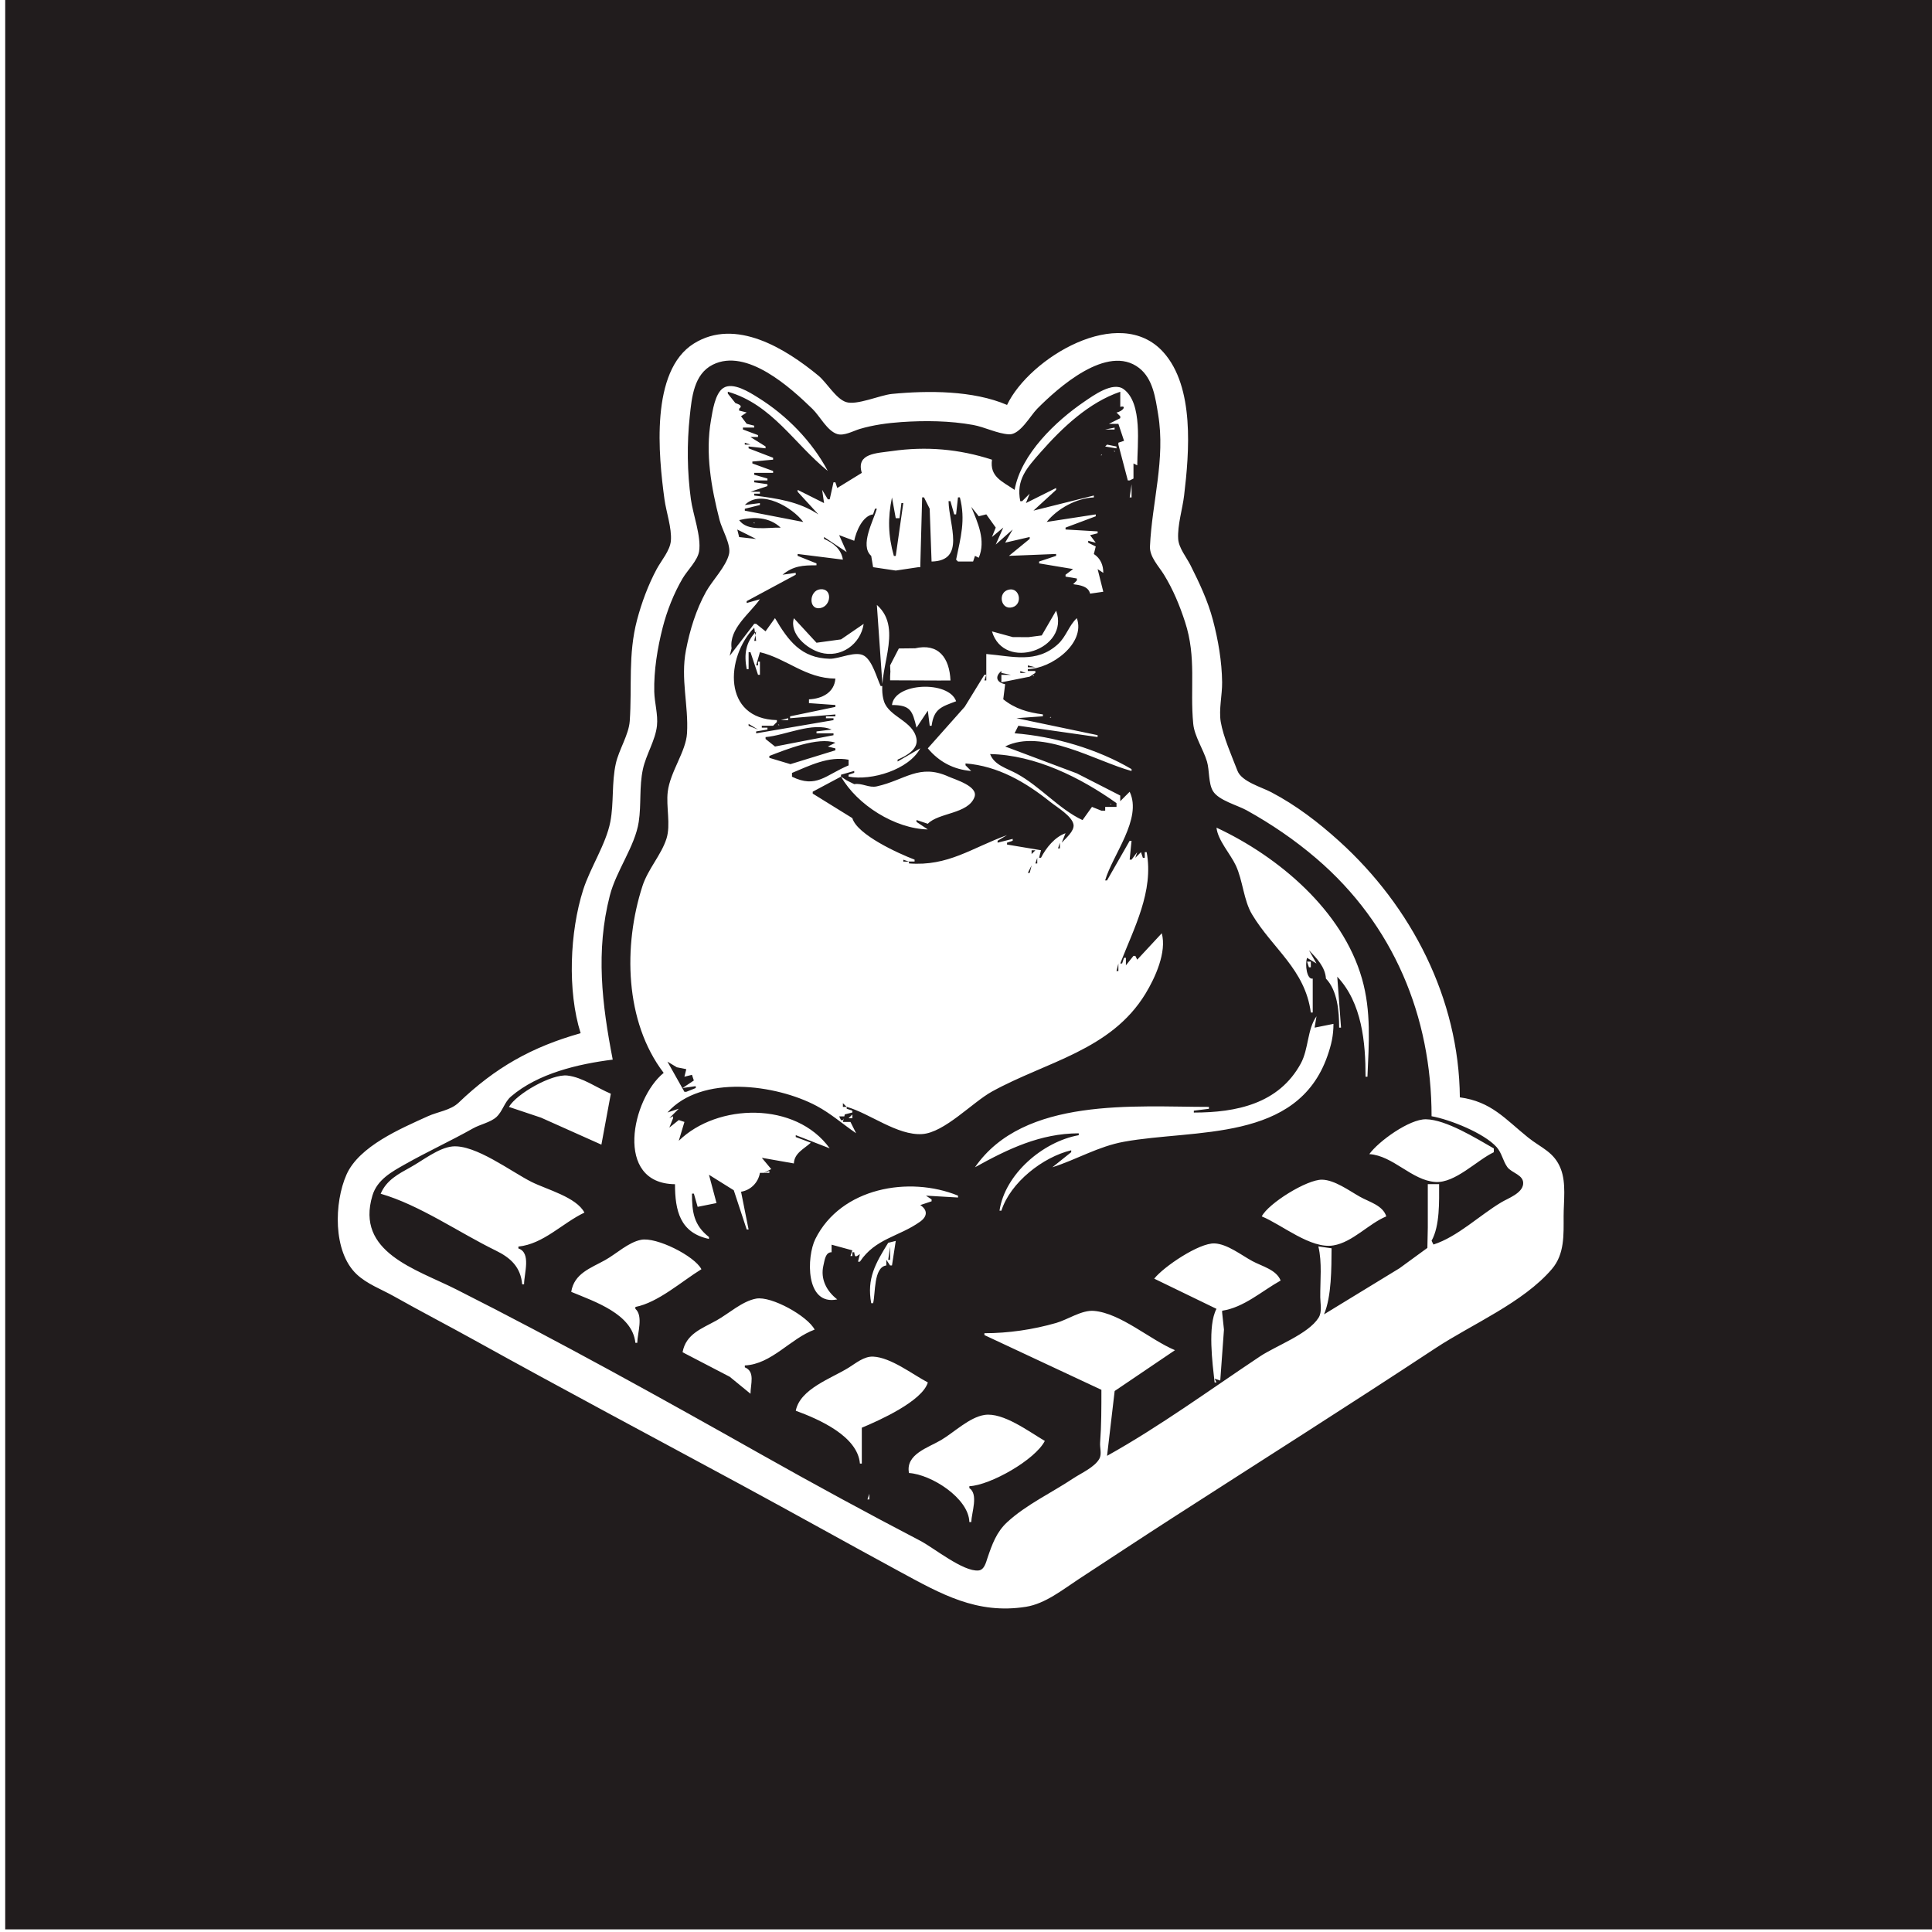 <?xml version="1.0" encoding="UTF-8" standalone="no"?>
<!-- Created with Inkscape (http://www.inkscape.org/) -->

<svg
   width="270.933mm"
   height="270.933mm"
   viewBox="0 0 270.933 270.933"
   version="1.1"
   id="svg1"
   xml:space="preserve"
   inkscape:version="1.3 (0e150ed6c4, 2023-07-21)"
   sodipodi:docname="drawing.svg"
   xmlns:inkscape="http://www.inkscape.org/namespaces/inkscape"
   xmlns:sodipodi="http://sodipodi.sourceforge.net/DTD/sodipodi-0.dtd"
   xmlns="http://www.w3.org/2000/svg"
   xmlns:svg="http://www.w3.org/2000/svg"><sodipodi:namedview
     id="namedview1"
     pagecolor="#ffffff"
     bordercolor="#000000"
     borderopacity="0.25"
     inkscape:showpageshadow="2"
     inkscape:pageopacity="0.0"
     inkscape:pagecheckerboard="0"
     inkscape:deskcolor="#d1d1d1"
     inkscape:document-units="mm"
     showguides="false"
     inkscape:zoom="0.72426347"
     inkscape:cx="433.54389"
     inkscape:cy="823.59532"
     inkscape:window-width="2560"
     inkscape:window-height="1009"
     inkscape:window-x="1272"
     inkscape:window-y="-8"
     inkscape:window-maximized="1"
     inkscape:current-layer="layer1" /><defs
     id="defs1" /><g
     inkscape:label="Layer 1"
     inkscape:groupmode="layer"
     id="layer1"
     transform="translate(29.343,-10.111)"><path
       style="fill:#211c1d;stroke:none"
       d="M -28.612,9.746 V 280.679 H 242.321 V 9.746 H -28.612 M 111.881,66.896 c 3.118,-6.552 15.739,-14.248 21.911,-7.404 4.412,4.892 3.642,14.062 2.918,20.104 -0.232,1.934 -0.944,4.147 -0.831,6.085 0.075,1.275 1.168,2.582 1.731,3.704 1.243,2.479 2.43,4.98 3.14,7.673 0.742,2.811 1.257,5.82 1.291,8.731 0.021,1.771 -0.483,3.837 -0.193,5.556 0.353,2.092 1.572,4.855 2.349,6.865 0.583,1.51 3.363,2.278 4.724,2.992 3.491,1.831 6.607,4.218 9.525,6.857 10.16,9.189 16.819,22.111 16.933,35.938 4.432,0.597 6.362,3.054 9.58,5.639 1.834,1.473 3.657,2.003 4.583,4.415 0.766,1.994 0.389,4.512 0.389,6.615 0,2.59 0.153,5.304 -1.644,7.407 -4.032,4.721 -11.199,7.72 -16.348,11.114 -12.18,8.03 -24.513,15.831 -36.777,23.73 -4.429,2.852 -8.821,5.756 -13.229,8.639 -2.255,1.475 -4.681,3.452 -7.408,3.884 -6.885,1.09 -11.912,-1.799 -17.727,-4.951 -7.425,-4.025 -14.796,-8.153 -22.225,-12.171 -12.439,-6.728 -24.939,-13.367 -37.306,-20.227 -3.777,-2.095 -7.614,-4.08 -11.377,-6.201 -1.747,-0.985 -3.768,-1.706 -5.243,-3.109 -3.327,-3.167 -3.129,-10.031 -1.405,-13.937 1.767,-4.002 7.624,-6.471 11.41,-8.195 1.399,-0.637 3.195,-0.83 4.322,-1.908 5.157,-4.932 10.243,-7.807 17.109,-9.741 -1.874,-5.927 -1.523,-14.22 0.356,-20.108 0.994,-3.114 3.201,-6.399 3.805,-9.525 0.519,-2.682 0.167,-5.471 0.778,-8.202 0.431,-1.927 1.813,-4.025 1.946,-5.933 0.336,-4.83 -0.253,-9.341 1.023,-14.175 0.642,-2.432 1.567,-4.926 2.758,-7.144 0.638,-1.188 1.875,-2.594 1.988,-3.969 0.146,-1.78 -0.655,-4.03 -0.899,-5.821 -0.833,-6.102 -2.031,-17.991 4.122,-21.836 5.861,-3.662 12.872,0.718 17.461,4.497 1.174,0.967 2.436,3.215 3.86,3.702 1.498,0.511 4.801,-0.973 6.458,-1.134 5.068,-0.49 11.403,-0.496 16.14,1.543 M 56.583,158.706 c -4.837,0.614 -10.447,1.908 -14.26,5.167 -0.939,0.802 -1.173,2.072 -2.048,2.879 -0.811,0.749 -2.295,1.041 -3.271,1.591 -3.128,1.762 -6.397,3.26 -9.525,5.027 -1.88,1.062 -3.92,2.16 -4.591,4.386 -2.404,7.971 6.082,10.31 11.735,13.164 14.453,7.296 28.758,15.245 42.862,23.197 7.334,4.135 14.76,8.17 22.225,12.065 1.918,1.001 6.018,4.364 8.167,4.163 0.826,-0.077 1.052,-1.15 1.27,-1.788 0.637,-1.871 1.25,-3.597 2.745,-4.978 2.668,-2.465 6.236,-4.125 9.25,-6.134 1.11,-0.74 3.019,-1.569 3.686,-2.769 0.367,-0.659 0.05,-1.54 0.104,-2.258 0.185,-2.471 0.179,-4.927 0.179,-7.408 l -16.404,-7.673 v -0.265 c 3.379,0 6.802,-0.504 10.054,-1.436 1.613,-0.462 3.597,-1.837 5.292,-1.695 3.768,0.316 7.905,4.066 11.377,5.512 l -8.459,5.725 -1.066,9.092 c 7.376,-4.111 14.403,-9.249 21.431,-13.935 2.255,-1.503 6.783,-3.133 8.229,-5.429 0.519,-0.824 0.248,-1.943 0.238,-2.861 -0.024,-2.344 0.28,-4.852 -0.266,-7.144 l 1.852,0.265 c -0.023,2.757 0.012,6.735 -1.058,9.26 l 10.583,-6.462 3.911,-2.854 0.059,-2.855 -0.001,-6.085 h 1.587 c -0.002,2.393 0.126,5.811 -1.058,7.938 l 0.265,0.529 c 3.356,-1.071 6.487,-4.114 9.525,-5.926 0.957,-0.57 2.918,-1.253 3.052,-2.548 0.136,-1.319 -1.627,-1.532 -2.238,-2.413 -0.607,-0.875 -0.759,-1.973 -1.49,-2.785 -1.763,-1.958 -6.547,-3.864 -9.113,-4.32 0,-13.978 -5.331,-26.875 -16.14,-36.135 -3.022,-2.589 -6.311,-4.835 -9.79,-6.765 -1.308,-0.725 -3.907,-1.38 -4.715,-2.682 -0.666,-1.074 -0.484,-2.926 -0.851,-4.161 -0.507,-1.708 -1.759,-3.536 -1.928,-5.292 -0.481,-5.002 0.49,-9.259 -1.15,-14.288 -0.759,-2.329 -1.666,-4.522 -2.948,-6.615 -0.725,-1.183 -2.036,-2.502 -1.969,-3.969 0.285,-6.238 2.191,-12.201 1.146,-18.521 -0.377,-2.283 -0.72,-4.991 -2.671,-6.504 -4.449,-3.448 -11.374,2.781 -14.282,5.71 -0.984,0.991 -2.411,3.689 -3.971,3.596 -1.64,-0.097 -3.385,-1.019 -5.026,-1.317 -3.244,-0.589 -6.764,-0.629 -10.054,-0.403 -1.93,0.132 -3.965,0.411 -5.821,0.961 -0.909,0.27 -2.204,1.013 -3.165,0.723 -1.407,-0.424 -2.456,-2.526 -3.474,-3.515 -3.069,-2.981 -9.225,-8.612 -13.999,-6.213 -2.657,1.335 -2.939,4.606 -3.219,7.226 -0.41,3.834 -0.366,7.817 0.156,11.642 0.289,2.116 1.476,5.222 1.153,7.296 -0.202,1.3 -1.66,2.686 -2.321,3.816 -1.23,2.105 -2.182,4.517 -2.787,6.879 -0.73,2.849 -1.252,6.052 -1.181,8.996 0.038,1.562 0.544,3.202 0.38,4.763 -0.214,2.042 -1.526,4.049 -1.968,6.085 -0.54,2.49 -0.213,4.938 -0.589,7.408 -0.522,3.425 -3.156,6.844 -4.05,10.319 -2.011,7.812 -1.104,15.252 0.403,23.019 m 30.162,-82.55 c -4.716,-3.803 -7.81,-9.323 -14.023,-11.113 v 0.265 l 1.058,1.323 c 0.513,0.195 1.079,0.38 0.529,0.794 v 0.265 l 1.058,0.265 -0.794,0.529 0.794,1.058 1.058,0.265 v 0.265 h -1.587 v 0.265 l 2.117,0.794 v 0.265 h -1.058 l 2.117,1.323 v 0.265 l -2.381,-0.265 v 0.265 l 3.44,1.323 v 0.265 l -2.91,0.265 v 0.265 l 2.91,1.058 v 0.265 h -2.646 v 0.265 l 1.852,0.529 v 0.265 h -1.852 v 0.265 l 1.852,0.265 v 0.265 l -2.381,0.794 h 1.323 v 0.265 h -0.794 v 0.265 c 3.206,0.405 6.242,0.831 8.996,2.646 l -2.91,-3.175 v -0.265 l 3.704,1.852 -0.265,-1.852 0.794,1.323 h 0.265 l 0.529,-2.381 h 0.265 l 0.265,0.794 3.44,-2.117 c -0.834,-2.767 2.081,-2.753 4.233,-3.062 4.794,-0.687 9.426,-0.286 14.023,1.21 -0.327,2.385 1.372,3.007 3.175,4.233 0.894,-5.014 5.788,-9.661 9.79,-12.384 1.231,-0.838 3.977,-2.846 5.497,-1.74 2.698,1.964 1.911,7.838 1.911,10.684 l -0.529,-0.265 v 2.117 l -0.529,0.265 h -0.265 l -1.323,-5.027 v -0.265 l 0.794,-0.265 -0.794,-2.381 h -1.323 l 1.587,-0.794 v -0.265 l -0.529,-0.529 c 0.881,-0.147 1.502,-1.037 0.529,-0.794 v -2.117 c -4.411,1.502 -8.136,5.038 -11.154,8.467 -1.955,2.221 -3.478,3.872 -2.869,6.879 h 0.265 l 1.058,-1.058 -0.529,1.323 4.233,-2.117 v 0.265 l -3.175,2.91 8.467,-2.117 v 0.265 c -2.457,0.113 -5.07,1.543 -6.615,3.44 l 6.879,-1.058 v 0.265 l -4.233,1.587 v 0.265 l 4.498,0.265 v 0.265 l -1.058,0.265 0.794,1.058 -1.058,-0.265 v 0.265 l 1.058,0.529 -0.265,1.058 c 0.93,0.609 1.331,1.552 1.323,2.646 l -0.794,-0.529 0.794,3.175 -1.852,0.265 c -0.243,-1.043 -1.42,-1.196 -2.381,-1.323 l 0.529,-0.529 V 91.237 l -1.587,-0.265 v -0.265 l 1.058,-0.794 -4.762,-0.794 V 88.856 l 2.381,-0.794 v -0.265 l -6.615,0.265 2.91,-2.381 v -0.265 l -3.44,0.794 1.058,-1.852 -2.381,2.117 1.058,-2.381 -1.587,1.323 0.529,-1.323 -1.323,-1.852 -1.058,0.265 -1.058,-1.323 c 0.939,2.259 2.074,4.722 1.058,7.144 l -0.529,-0.265 -0.265,0.794 h -2.117 l -0.265,-0.265 c 0.644,-3.119 1.351,-5.554 0.529,-8.731 h -0.265 l -0.265,2.381 h -0.265 l -0.529,-1.852 h -0.265 c 0.07,3.365 2.451,8.366 -2.381,8.467 l -0.265,-7.408 -0.794,-1.587 H 99.975 L 99.71,89.65 H 99.446 l -3.175,0.472 -3.175,-0.472 -0.265,-1.587 c -1.653,-1.445 0.321,-4.961 0.794,-6.615 h -0.265 l -0.265,0.794 c -1.471,0.195 -2.385,2.388 -2.646,3.704 l -2.117,-0.794 1.058,2.381 -3.175,-2.117 v 0.265 c 1.33,0.593 2.399,1.422 2.646,2.91 l -6.35,-0.794 v 0.265 l 2.646,1.058 v 0.265 c -1.912,0 -3.231,0.068 -4.763,1.323 l 1.852,-0.265 v 0.265 l -6.879,3.704 v 0.265 l 1.852,-0.529 c -1.427,2.026 -4.342,4.116 -3.969,6.879 l -0.265,1.058 3.44,-4.498 h 0.265 l 1.323,1.058 1.323,-1.852 c 1.871,3.172 3.666,5.609 7.673,5.7 1.356,0.031 3.674,-1.184 4.866,-0.4 1.139,0.749 1.721,3.024 2.278,4.225 h 0.265 l -0.794,-11.377 c 3.94,3.474 -0.25,9.531 0.989,13.49 0.701,2.242 4.113,2.751 4.569,5.292 0.268,1.491 -1.511,2.434 -2.648,2.914 v 0.265 l 3.175,-1.852 c -1.585,2.99 -6.837,4.592 -10.054,3.969 v -0.265 l 0.794,-0.265 v -0.265 l -1.852,0.529 v 0.265 l 0.794,0.529 1.058,0.529 c 1.122,-0.186 2.052,0.56 3.175,0.309 3.956,-0.883 5.937,-3.229 10.054,-1.367 0.945,0.427 4.197,1.355 3.636,2.868 -0.884,2.387 -5.033,2.17 -6.547,3.746 l -1.587,-0.529 v 0.265 l 1.587,1.058 c -4.597,-0.095 -9.908,-3.44 -12.171,-7.408 l -3.969,2.117 v 0.265 l 5.556,3.44 c 0.697,2.345 6.489,4.971 8.731,5.821 v 0.265 h -0.794 v 0.265 c 5.504,0.434 8.774,-2.16 13.758,-3.969 l -1.323,0.794 v 0.265 l 2.117,-0.529 v 0.265 l -0.794,0.265 v 0.265 l 4.763,0.794 -0.265,1.058 h 0.265 c 0.71,-1.392 1.94,-2.919 3.44,-3.44 l -0.529,1.323 c 0.534,-0.581 1.8,-1.637 1.652,-2.534 -0.196,-1.191 -2.361,-2.466 -3.24,-3.168 -3.507,-2.801 -7.357,-5.051 -11.906,-5.41 v 0.265 l 0.794,0.794 c -2.469,-0.202 -4.507,-1.282 -6.085,-3.175 l 5.177,-5.825 2.761,-4.494 h 0.265 l -0.265,0.794 h 0.265 v -3.704 c 3.585,0.293 7.022,1.385 10.044,-1.373 1.169,-1.067 1.531,-2.619 2.656,-3.654 1.264,3.567 -3.629,7.108 -6.879,7.144 v 0.265 h 1.058 v 0.265 l -0.794,0.529 -3.969,0.794 v -1.587 c -0.955,0.788 -0.683,1.609 0.529,1.852 l -0.265,2.117 c 1.673,1.335 3.442,1.844 5.556,2.117 v 0.265 l -3.704,0.265 11.377,2.381 v 0.265 l -11.113,-1.587 -0.529,1.058 c 5.587,0.445 11.585,2.188 16.404,5.027 v 0.265 c -5.026,-1.372 -12.567,-6.024 -17.727,-3.44 l 10.054,3.77 6.085,3.109 v 0.794 l 1.323,-1.323 c 1.808,3.778 -2.412,8.868 -3.44,12.435 h 0.265 l 3.175,-5.556 h 0.265 l -0.265,2.646 h 0.265 l 0.794,-1.058 -0.265,0.794 0.794,-0.794 0.265,0.794 h 0.265 v -0.794 h 0.265 c 1.021,5.502 -1.779,10.648 -3.704,15.61 h 0.265 l 0.265,-0.794 h 0.265 v 1.058 l 1.058,-1.323 h 0.265 l 0.265,0.529 3.44,-3.704 c 0.725,2.636 -0.926,6.243 -2.279,8.467 -4.851,7.968 -13.914,9.532 -21.533,13.731 -2.734,1.507 -6.673,5.766 -9.79,5.963 -3.482,0.221 -7.315,-2.885 -10.583,-3.82 v 0.265 l 0.794,0.265 v 0.265 l -1.058,0.265 -0.265,1.058 h 1.058 l 0.794,1.587 c -1.867,-1.276 -3.542,-2.769 -5.556,-3.839 -5.661,-3.009 -16.134,-4.44 -20.902,0.929 l 1.587,-0.529 -1.323,1.323 0.529,-0.265 v 0.265 l -0.529,1.323 1.323,-1.058 0.794,0.265 -0.794,2.646 c 5.397,-5.282 16.402,-5.562 21.167,1.058 l -4.763,-1.852 v 0.265 l 2.117,0.794 c -0.992,0.892 -2.317,1.466 -2.381,2.91 l -4.498,-0.794 1.323,1.587 -1.058,0.529 0.794,-0.265 v 0.265 h -1.323 c -0.227,1.351 -1.28,2.426 -2.646,2.646 l 1.058,5.292 h -0.265 l -1.813,-5.5 -3.478,-2.173 1.058,3.969 -2.646,0.529 -0.529,-1.852 h -0.265 c 0,2.56 0.246,4.419 2.381,6.085 v 0.265 c -4.062,-0.85 -4.763,-3.982 -4.763,-7.673 -8.589,-0.077 -6.071,-11.984 -1.587,-15.61 -5.486,-7.195 -5.673,-17.878 -2.978,-26.194 0.777,-2.398 2.644,-4.37 3.372,-6.659 0.615,-1.932 -0.074,-4.511 0.176,-6.57 0.342,-2.817 2.551,-5.622 2.703,-8.202 0.232,-3.911 -0.926,-7.595 -0.15,-11.642 0.54,-2.817 1.415,-5.686 2.814,-8.202 0.899,-1.617 2.807,-3.515 3.227,-5.292 0.31,-1.311 -0.99,-3.455 -1.325,-4.763 -1.166,-4.552 -2.026,-9.34 -1.203,-14.023 0.223,-1.267 0.555,-3.715 1.713,-4.49 1.365,-0.914 3.739,0.625 4.879,1.333 4.018,2.493 7.566,6.125 9.79,10.301 m -12.435,-8.202 0.265,0.265 -0.265,-0.265 m 53.446,0.265 0.265,0.265 -0.265,-0.265 m -0.794,1.852 v 0.265 h -1.323 l 1.323,-0.265 m -0.265,1.058 -0.265,0.794 0.265,-0.794 m 1.058,0.265 -0.265,0.265 0.265,-0.265 m -50.271,0.265 -0.265,0.265 0.265,-0.265 m -2.381,0.529 v 0.265 h 0.794 l -0.794,-0.265 m 50.8,0.265 1.323,0.265 v 0.265 l -1.587,-0.265 0.265,-0.265 m 2.381,0.529 0.265,0.265 -0.265,-0.265 m -1.323,0.353 0.088,0.088 c -0.131,0.044 -0.293,-0.088 -0.088,-0.088 m -1.852,0.529 c 0.205,0 0.042,0.132 -0.088,0.088 l 0.088,-0.088 m -46.302,3.616 -0.265,0.265 0.265,-0.265 m 51.065,0 -0.265,0.265 0.265,-0.265 m -0.529,0.529 v 1.852 h -0.265 l 0.265,-1.852 m -10.054,0.265 -0.265,0.265 0.265,-0.265 m -37.042,0.265 -0.265,0.265 0.265,-0.265 m 13.494,1.323 c -0.596,2.903 -0.547,5.314 0.265,8.202 h 0.265 l 1.058,-7.408 h -0.265 l -0.265,2.117 H 96.271 l -0.529,-2.91 m -20.637,1.058 2.117,-0.265 v 0.265 l -2.117,0.529 v 0.265 l 8.202,1.587 c -1.499,-2.035 -5.959,-4.672 -8.202,-2.381 m 18.521,0.265 0.265,0.265 -0.265,-0.265 m 21.696,0.529 0.265,0.265 -0.265,-0.265 m -41.01,1.323 c 1.165,1.661 4.026,0.994 5.821,1.058 -1.616,-1.512 -3.754,-1.55 -5.821,-1.058 m 2.117,0.353 0.088,0.088 c -0.131,0.044 -0.293,-0.088 -0.088,-0.088 m 35.013,0.353 0.088,0.176 -0.088,-0.176 m -37.394,0.617 0.265,1.058 2.381,0.265 -2.646,-1.323 m 48.948,1.323 0.265,0.265 -0.265,-0.265 m 0.794,1.323 0.265,0.265 -0.265,-0.265 m -34.131,0.794 -0.265,0.265 0.265,-0.265 m 3.175,0.529 0.529,0.794 -0.529,-0.794 m 31.485,1.323 -0.265,0.529 0.265,-0.529 m -30.251,0.441 -0.088,0.176 0.088,-0.176 m 28.663,1.147 0.265,0.265 -0.265,-0.265 m -37.048,1.498 c 1.749,-0.178 1.564,2.355 0.014,2.636 -1.72,0.311 -1.584,-2.476 -0.014,-2.636 m 26.472,0.045 c 1.498,-0.309 1.96,2.022 0.51,2.465 -1.665,0.509 -2.18,-2.121 -0.51,-2.465 m 13.751,1.367 -0.265,0.265 0.265,-0.265 m -7.144,1.587 c 1.978,5.4 -7.306,8.597 -8.996,2.91 l 2.91,0.794 2.196,0.013 1.874,-0.244 2.016,-3.473 m -36.777,1.058 3.175,3.44 3.44,-0.47 3.175,-2.175 c -0.43,2.859 -3.195,4.851 -6.085,4.024 -1.893,-0.541 -4.353,-2.616 -3.704,-4.818 m -4.763,0.529 -0.265,0.265 0.265,-0.265 m 1.323,0.529 0.265,0.265 -0.265,-0.265 m -2.117,0.265 c -4.043,4.131 -4.469,12.802 3.175,12.965 v 0.265 l -0.529,0.529 h -1.587 v 0.265 h 0.794 v 0.265 l -1.587,0.265 v 0.265 l 10.848,-1.852 v -0.265 h -1.058 v -0.265 h 1.323 v -0.265 l -6.35,0.529 v -0.265 l 6.35,-1.323 v -0.265 l -3.704,-0.265 v -0.529 c 1.807,-0.086 3.548,-0.927 3.704,-2.91 -4.212,-0.035 -6.81,-2.809 -10.583,-3.704 l -0.529,1.852 h 0.265 v -0.529 h 0.265 v 1.852 h -0.265 l -1.058,-3.175 h -0.265 v 2.381 h -0.265 c -0.383,-2.062 -0.184,-3.723 1.323,-5.292 l -0.265,1.323 h 0.265 l -0.265,-1.852 m 0.265,2.381 0.265,0.265 -0.265,-0.265 m 22.225,0 v 0.529 c 3.378,-0.802 4.892,1.361 5.027,4.498 h -1.323 v 0.265 h 1.058 l -1.056,-0.255 -0.83,0.154 0.034,0.101 h 0.529 l 0.268,-0.259 -7.145,-0.029 v -0.495 l -0.002,-0.011 0.044,-0.797 -0.009,-6.7e-4 -0.034,-0.79 1.224,-2.372 2.215,-0.025 m -19.579,-0.249 0.265,0.265 -0.265,-0.265 m 18.962,0.353 0.176,0.088 -0.176,-0.088 m -18.962,0.441 0.265,0.265 -0.265,-0.265 m 17.198,0 -0.265,0.265 0.265,-0.265 m -16.669,0.529 -0.265,0.529 0.265,-0.529 m 39.687,0.265 -0.265,0.265 0.265,-0.265 m -3.175,0.794 0.265,0.265 -0.265,-0.265 m -1.587,0.265 v 0.265 h 1.058 l -1.058,-0.265 m -1.058,0.794 v 0.265 h 0.794 l -0.794,-0.265 m -2.646,0.265 v 0.265 h 1.323 l -1.323,-0.265 m -27.252,0.265 -0.265,0.265 0.265,-0.265 m 31.75,0.088 0.088,0.088 c -0.131,0.043 -0.293,-0.088 -0.088,-0.088 m -38.1,0.176 -0.265,0.265 0.265,-0.265 m 0.529,0.265 -0.265,0.265 0.265,-0.265 m 26.723,3.175 c -2.069,0.781 -3.114,1.036 -3.44,3.44 h -0.265 l -0.265,-2.117 -1.587,2.381 c -0.57,-2.364 -0.825,-3.173 -3.44,-3.175 0.354,-3.169 7.968,-3.463 8.996,-0.529 m 13.229,2.205 c 0.205,0 0.042,0.132 -0.088,0.088 l 0.088,-0.088 m -36.777,0.176 v 0.265 h -1.058 l 1.058,-0.265 m -5.556,0.794 v 0.265 l 1.323,0.529 -1.323,-0.794 m 4.233,0.088 0.088,0.088 c -0.131,0.043 -0.293,-0.088 -0.088,-0.088 m -0.529,0.176 -0.265,0.265 0.265,-0.265 m -1.323,1.587 v 0.265 l 1.323,1.058 8.202,-1.587 v -0.265 h -2.381 v -0.265 l 2.117,-0.265 c -2.662,-1.115 -6.512,0.834 -9.26,1.058 m 0.529,2.646 v 0.265 l 2.955,0.885 6.305,-1.943 v -0.265 l -1.058,-0.265 1.058,-0.529 c -2.428,-0.87 -6.947,0.961 -9.26,1.852 m 30.956,-0.265 c 0.588,1.552 2.335,1.987 3.704,2.728 3.301,1.786 5.959,4.996 9.26,6.533 l 1.323,-1.852 1.323,0.529 h 0.265 0.265 v -0.529 h 1.587 v -0.529 c -5.071,-3.601 -11.378,-6.748 -17.727,-6.879 m -27.781,2.646 v 0.529 c 3.436,1.684 4.718,-0.247 7.938,-1.587 v -0.794 c -2.772,-0.541 -5.454,0.819 -7.938,1.852 m 8.202,-1.587 0.265,0.265 -0.265,-0.265 m 6.262,0.088 0.176,0.088 -0.176,-0.088 m -0.706,0.176 0.265,0.265 -0.265,-0.265 m -5.027,0.794 0.265,0.265 -0.265,-0.265 m 0.794,0.529 0.265,0.265 -0.265,-0.265 m -0.617,0.353 0.176,0.088 -0.176,-0.088 m 36.601,2.293 -0.265,0.265 0.265,-0.265 m 0.794,0 -0.265,0.265 0.265,-0.265 m -21.167,0.529 0.265,0.265 -0.265,-0.265 m 17.727,1.058 -0.265,0.265 0.265,-0.265 m 1.852,0.088 0.088,0.088 c -0.131,0.043 -0.293,-0.088 -0.088,-0.088 m 0.97,0.794 0.176,0.088 -0.176,-0.088 m -38.276,0.176 0.265,0.529 -0.265,-0.529 m 34.66,0 0.265,0.265 -0.265,-0.265 m -20.373,1.058 -0.265,0.265 0.265,-0.265 m 1.323,0 -0.265,0.265 0.265,-0.265 m -1.852,0.529 -0.265,0.265 0.265,-0.265 m 38.365,0.794 c 8.708,4.066 17.659,11.617 20.397,21.167 1.317,4.592 0.971,9.074 0.77,13.758 h -0.265 c 0,-4.78 -0.491,-10.336 -3.969,-14.023 l 0.529,7.144 h -0.265 c -10e-4,-2.235 -0.223,-5.195 -1.852,-6.879 -0.1,-1.621 -1.297,-2.859 -2.381,-3.969 l 1.058,1.852 -1.323,-0.794 c -0.328,0.984 -0.009,3.111 0.794,2.91 v 4.763 h -0.265 c -0.818,-6.069 -5.342,-8.929 -8.24,-13.758 -1.195,-1.991 -1.283,-4.74 -2.286,-6.879 -0.763,-1.627 -2.527,-3.531 -2.704,-5.292 m -20.902,0.265 -0.265,0.265 0.265,-0.265 m -10.054,1.852 0.265,0.265 -0.265,-0.265 m 8.996,0 -0.265,0.794 h 0.265 v -0.794 m -1.94,0.441 -0.088,0.176 0.088,-0.176 m -2.028,0.617 v 0.529 l 0.529,-0.529 h -0.529 m -0.794,1.058 -0.265,0.529 0.265,-0.529 m 1.587,0 -0.265,0.794 h 0.265 v -0.794 m -18.785,0.265 v 0.265 h 0.794 l -0.794,-0.265 m 2.91,0.265 -0.265,0.265 0.265,-0.265 m 15.081,0.529 -0.529,1.058 h 0.265 l 0.265,-1.058 m 36.248,8.467 0.265,0.265 -0.265,-0.265 m 0.794,0.794 0.529,0.794 -0.529,-0.794 m 0.529,1.058 1.323,1.323 -1.323,-1.323 m -23.019,1.323 -0.265,0.265 0.265,-0.265 m 23.636,0.97 0.088,0.176 -0.088,-0.176 m -23.901,0.882 0.265,0.265 -0.265,-0.265 m 24.871,0 v 0.794 h -0.265 l -0.265,-0.794 h 0.529 m -26.988,0.265 -0.265,1.058 h 0.265 v -1.058 m 1.323,0.265 -0.265,0.529 0.265,-0.529 m 26.458,0 -0.529,1.058 0.529,-1.058 m -28.31,1.058 0.265,0.265 -0.265,-0.265 m 1.058,0 0.265,0.265 -0.265,-0.265 m 30.163,0 0.265,0.265 -0.265,-0.265 m -30.868,0.706 0.088,0.176 -0.088,-0.176 m 7.849,-0.176 -0.265,0.265 0.265,-0.265 m 20.02,0.176 -0.088,0.176 0.088,-0.176 m 1.147,-0.176 -0.265,0.265 0.265,-0.265 m -29.633,0.265 -0.529,1.058 0.529,-1.058 m 7.938,0.529 -0.265,0.265 0.265,-0.265 m 21.872,0.706 -0.088,0.176 0.088,-0.176 m -1.499,0.617 -0.265,0.265 0.265,-0.265 m 0.265,3.44 -0.265,1.587 2.646,-0.529 c -1.9e-4,1.658 -0.302,2.935 -0.847,4.498 -4.233,12.129 -18.584,10.224 -28.522,12.029 -3.632,0.659 -6.635,2.5 -10.054,3.582 l 2.646,-2.117 v -0.265 c -3.965,0.942 -8.526,4.503 -9.79,8.467 h -0.265 c 0.759,-5.136 6.102,-9.693 11.112,-10.583 v -0.265 c -5.41,0.015 -9.933,2.201 -14.552,4.763 6.823,-9.896 22.428,-8.467 32.808,-8.467 v 0.265 l -2.117,0.265 v 0.265 c 5.944,0 11.915,-1.218 14.999,-6.879 1.112,-2.041 0.895,-4.784 2.199,-6.615 m -0.441,2.028 0.088,0.176 -0.088,-0.176 m 0.176,1.147 0.265,0.265 -0.265,-0.265 m -0.794,2.117 0.265,0.265 -0.265,-0.265 m -89.958,0.265 -0.265,0.529 0.265,-0.529 m 0,0.794 2.381,4.233 h 0.265 l 1.323,-0.529 v -0.265 l -1.852,0.265 1.587,-1.058 -0.265,-0.794 -1.058,0.265 0.265,-1.058 -1.323,-0.265 -1.323,-0.794 m 0.794,0.265 -0.265,0.265 0.265,-0.265 m 0.529,0.529 -0.265,0.265 0.265,-0.265 m 0.529,0 -0.265,0.265 0.265,-0.265 m -9.79,3.704 -1.323,7.144 -8.467,-3.786 -4.498,-1.506 c 1.068,-1.848 6.007,-4.656 8.202,-4.399 2.13,0.249 4.14,1.738 6.085,2.547 m 9.966,-2.469 -0.088,0.176 0.088,-0.176 m 2.205,1.676 0.265,0.265 -0.265,-0.265 m -0.882,0.353 0.176,0.088 -0.176,-0.088 m 21.255,1.764 v 0.529 h 0.529 l -0.529,-0.529 m 23.019,0 -0.265,0.265 0.265,-0.265 m 28.84,0.265 -0.265,0.265 0.265,-0.265 m -53.181,0.265 0.265,0.265 -0.265,-0.265 m 49.742,0.529 0.265,0.265 -0.265,-0.265 m -73.29,0.265 -0.529,0.794 0.529,-0.794 m 26.194,0.265 v 0.529 h -0.529 l 0.529,-0.529 m -1.852,0.265 0.265,0.529 h 0.265 l 0.265,-0.529 h -0.794 m -24.077,0.265 -0.265,0.529 0.265,-0.529 m 115.887,4.233 v 0.529 c -2.397,1.134 -5.427,4.363 -8.202,4.173 -3.326,-0.228 -5.901,-3.688 -9.26,-3.908 1.294,-1.794 5.614,-4.917 7.938,-4.885 2.832,0.04 7.094,2.707 9.525,4.091 m -114.565,-3.44 0.265,0.265 -0.265,-0.265 m 25.665,0.794 -0.265,0.265 0.265,-0.265 m 30.868,0.353 0.176,0.088 -0.176,-0.088 m -40.481,0.265 0.176,0.088 -0.176,-0.088 m -40.922,0.176 -0.265,0.265 0.265,-0.265 m 50.8,0.265 -0.265,0.265 0.265,-0.265 m -25.929,0.529 0.265,0.265 -0.265,-0.265 m 16.845,0.088 0.176,0.088 -0.176,-0.088 m 0.617,0.176 0.265,0.265 -0.265,-0.265 m -30.427,9.79 c -3.079,1.456 -5.74,4.41 -9.26,4.763 v 0.265 c 1.822,0.605 0.798,3.512 0.794,5.027 h -0.265 c -0.212,-2.414 -1.61,-3.714 -3.704,-4.734 -5.151,-2.51 -10.662,-6.385 -16.14,-7.966 0.816,-1.923 2.481,-2.769 4.233,-3.741 1.667,-0.925 3.896,-2.702 5.821,-2.89 3.213,-0.313 8.292,3.568 11.113,4.978 2.134,1.067 6.281,2.129 7.408,4.299 m 68.262,-8.996 0.265,0.265 -0.265,-0.265 m -40.217,1.587 0.265,0.265 -0.265,-0.265 m -3.175,0.265 0.265,0.265 -0.265,-0.265 m 3.969,0.265 0.265,0.529 -0.265,-0.529 m -3.969,0.794 0.794,-0.265 -0.794,0.265 m 1.852,0.265 0.265,0.529 -0.265,-0.529 m 0.529,0.794 -0.265,0.265 0.265,-0.265 m 85.196,5.556 c -2.486,1.032 -4.712,3.617 -7.408,4.069 -3.183,0.534 -7.218,-2.904 -10.054,-4.069 0.936,-1.83 6.348,-5.196 8.467,-5.148 1.756,0.04 3.808,1.554 5.292,2.39 1.322,0.745 3.219,1.205 3.704,2.758 m -60.06,-2.91 v 0.265 l -4.498,-0.265 0.794,0.529 v 0.265 l -1.587,0.529 c 1.043,0.685 1.025,1.579 -0.029,2.331 -2.957,2.111 -6.255,2.334 -8.438,5.606 h -0.265 l 0.265,-1.058 c -0.611,0.413 -0.701,0.498 -0.794,-0.265 h -0.265 v 0.529 h -0.265 l 0.265,-0.794 -2.91,-0.794 v 1.058 c -0.873,0 -0.967,1.094 -1.147,1.852 -0.447,1.892 0.431,3.598 1.94,4.763 -4.514,0.934 -4.3,-6 -3.075,-8.467 3.58,-7.205 13.151,-8.884 20.008,-6.085 m -13.758,3.704 0.265,0.265 -0.265,-0.265 m -0.529,0.265 0.265,0.265 -0.265,-0.265 m -1.323,0.794 0.265,0.265 -0.265,-0.265 m -1.058,1.058 -0.265,0.529 0.265,-0.529 m -19.315,4.498 c -2.757,1.693 -6.07,4.676 -9.26,5.292 v 0.265 c 1.137,0.993 0.293,3.401 0.265,4.763 h -0.265 c -0.414,-4.043 -5.719,-5.78 -8.996,-7.144 0.411,-2.59 2.714,-3.318 4.763,-4.461 1.576,-0.88 3.234,-2.483 5.027,-2.839 2.151,-0.427 7.495,2.257 8.467,4.125 m 27.252,-3.969 -0.529,3.44 h -0.265 l -0.529,-0.794 v 0.794 c -1.809,0.235 -1.502,3.969 -1.852,5.292 h -0.265 c -0.644,-3.469 0.606,-5.588 2.381,-8.467 l 1.058,-0.265 m -8.731,0.265 0.265,0.265 -0.265,-0.265 m 62.706,5.292 c -2.633,1.466 -5.143,3.775 -8.202,4.233 v 0.265 l 0.255,2.381 -0.52,7.144 -0.794,-0.265 0.265,0.529 h -0.265 c -0.294,-2.678 -1.002,-7.946 0.265,-10.319 l -8.731,-4.233 c 1.299,-1.656 6.293,-5.042 8.467,-4.942 1.788,0.082 3.763,1.653 5.292,2.479 1.361,0.736 3.372,1.201 3.969,2.728 m -61.912,-5.027 0.265,0.265 -0.265,-0.265 m 7.144,0.265 -0.265,1.852 h 0.265 v -1.852 m -4.762,0.529 0.265,0.265 -0.265,-0.265 m -39.687,6.085 -0.265,0.265 0.265,-0.265 m 33.867,5.027 c -3.41,1.248 -6.022,4.852 -9.79,5.027 v 0.265 c 1.482,0.598 0.797,2.363 0.794,3.704 l -2.91,-2.381 -6.615,-3.44 c 0.467,-2.579 2.704,-3.313 4.763,-4.461 1.712,-0.955 3.603,-2.704 5.556,-3.059 2.157,-0.393 7.247,2.477 8.202,4.346 m 56.533,-2.558 0.176,0.088 -0.176,-0.088 m -81.227,4.851 -0.088,0.176 0.088,-0.176 m 40.569,5.115 c -0.777,2.625 -6.813,5.331 -9.26,6.35 v 5.027 h -0.265 c -0.317,-3.839 -5.74,-6.216 -8.996,-7.408 0.593,-3.061 4.984,-4.532 7.408,-6.035 1.022,-0.633 2.167,-1.613 3.44,-1.555 2.492,0.114 5.504,2.48 7.673,3.621 m -18.521,4.233 -0.265,0.265 0.265,-0.265 m 34.925,3.969 c -1.352,2.645 -7.633,6.213 -10.583,6.35 v 0.265 c 1.294,0.864 0.324,3.388 0.265,4.763 h -0.265 c -0.08,-3.328 -5.303,-6.672 -8.467,-6.879 -0.507,-2.633 2.682,-3.543 4.498,-4.618 1.821,-1.077 3.968,-3.193 6.085,-3.524 2.614,-0.409 6.291,2.374 8.467,3.644 m -35.278,-2.469 -0.088,0.176 0.088,-0.176 m 16.228,7.232 -0.265,0.265 0.265,-0.265 m -5.556,2.646 v 0.794 h -0.265 z"
       id="path1"
       sodipodi:nodetypes="ccccccssssscsssscssssssscsssssssccssssssssssssccsssssssssssssccccsscccsssccccccccccsssscssssssscsssssssssssssssssssscccccccccccccccccccccccccccccccccccccccccccccccccccsccsscccccccccccccccsccccccccccccccccccccccccccccccccccccccccccccccccccccccccccccccccccccccccccccccccccccccccccccccscccssccccccccccccssccccccccccccccccccccccccssccccccccccsccccccccccccccccccccccccccccccccccccccccccccccsssccccccccscccccccccccccccccccccccccccccccccsscssssssscccccccccccccccccccccccccccccccccccccccccccccccccccccccccccccccccccccccccccccccccccccccccccccccccccccccccccccccsccsccccccccccccccsccccccccccccccccccccccccccccccccccccccccccccccccccccccccccccccccccccccccccccccccccccccccccccccccccccccccccccccccccccccccccccccccccccccccccccccccccccccccccsccccccccccccccccccccccccccccccccccccccccccccccccccccccccccccccccccsccccccccccccsscccccccccccccccccccccccccccccccccccccccccccccccccccccccccccccccccccccccccccccccccccccccccccccccccccccccccssccccccccccccsccccccccccccccccccccccccccccccccccccccscccccccccccccccccccccccccccccccccccccccccccscscccccccccccccccccccccccccccccccccccssscccccccccccccccccccccccscsscccccccsccccccccccscscccccccccccccccccccsscccccccccccccccccccccccssccccccccccccccccccccssccccccccccccssccccccccccssccccccccccc" /></g></svg>

